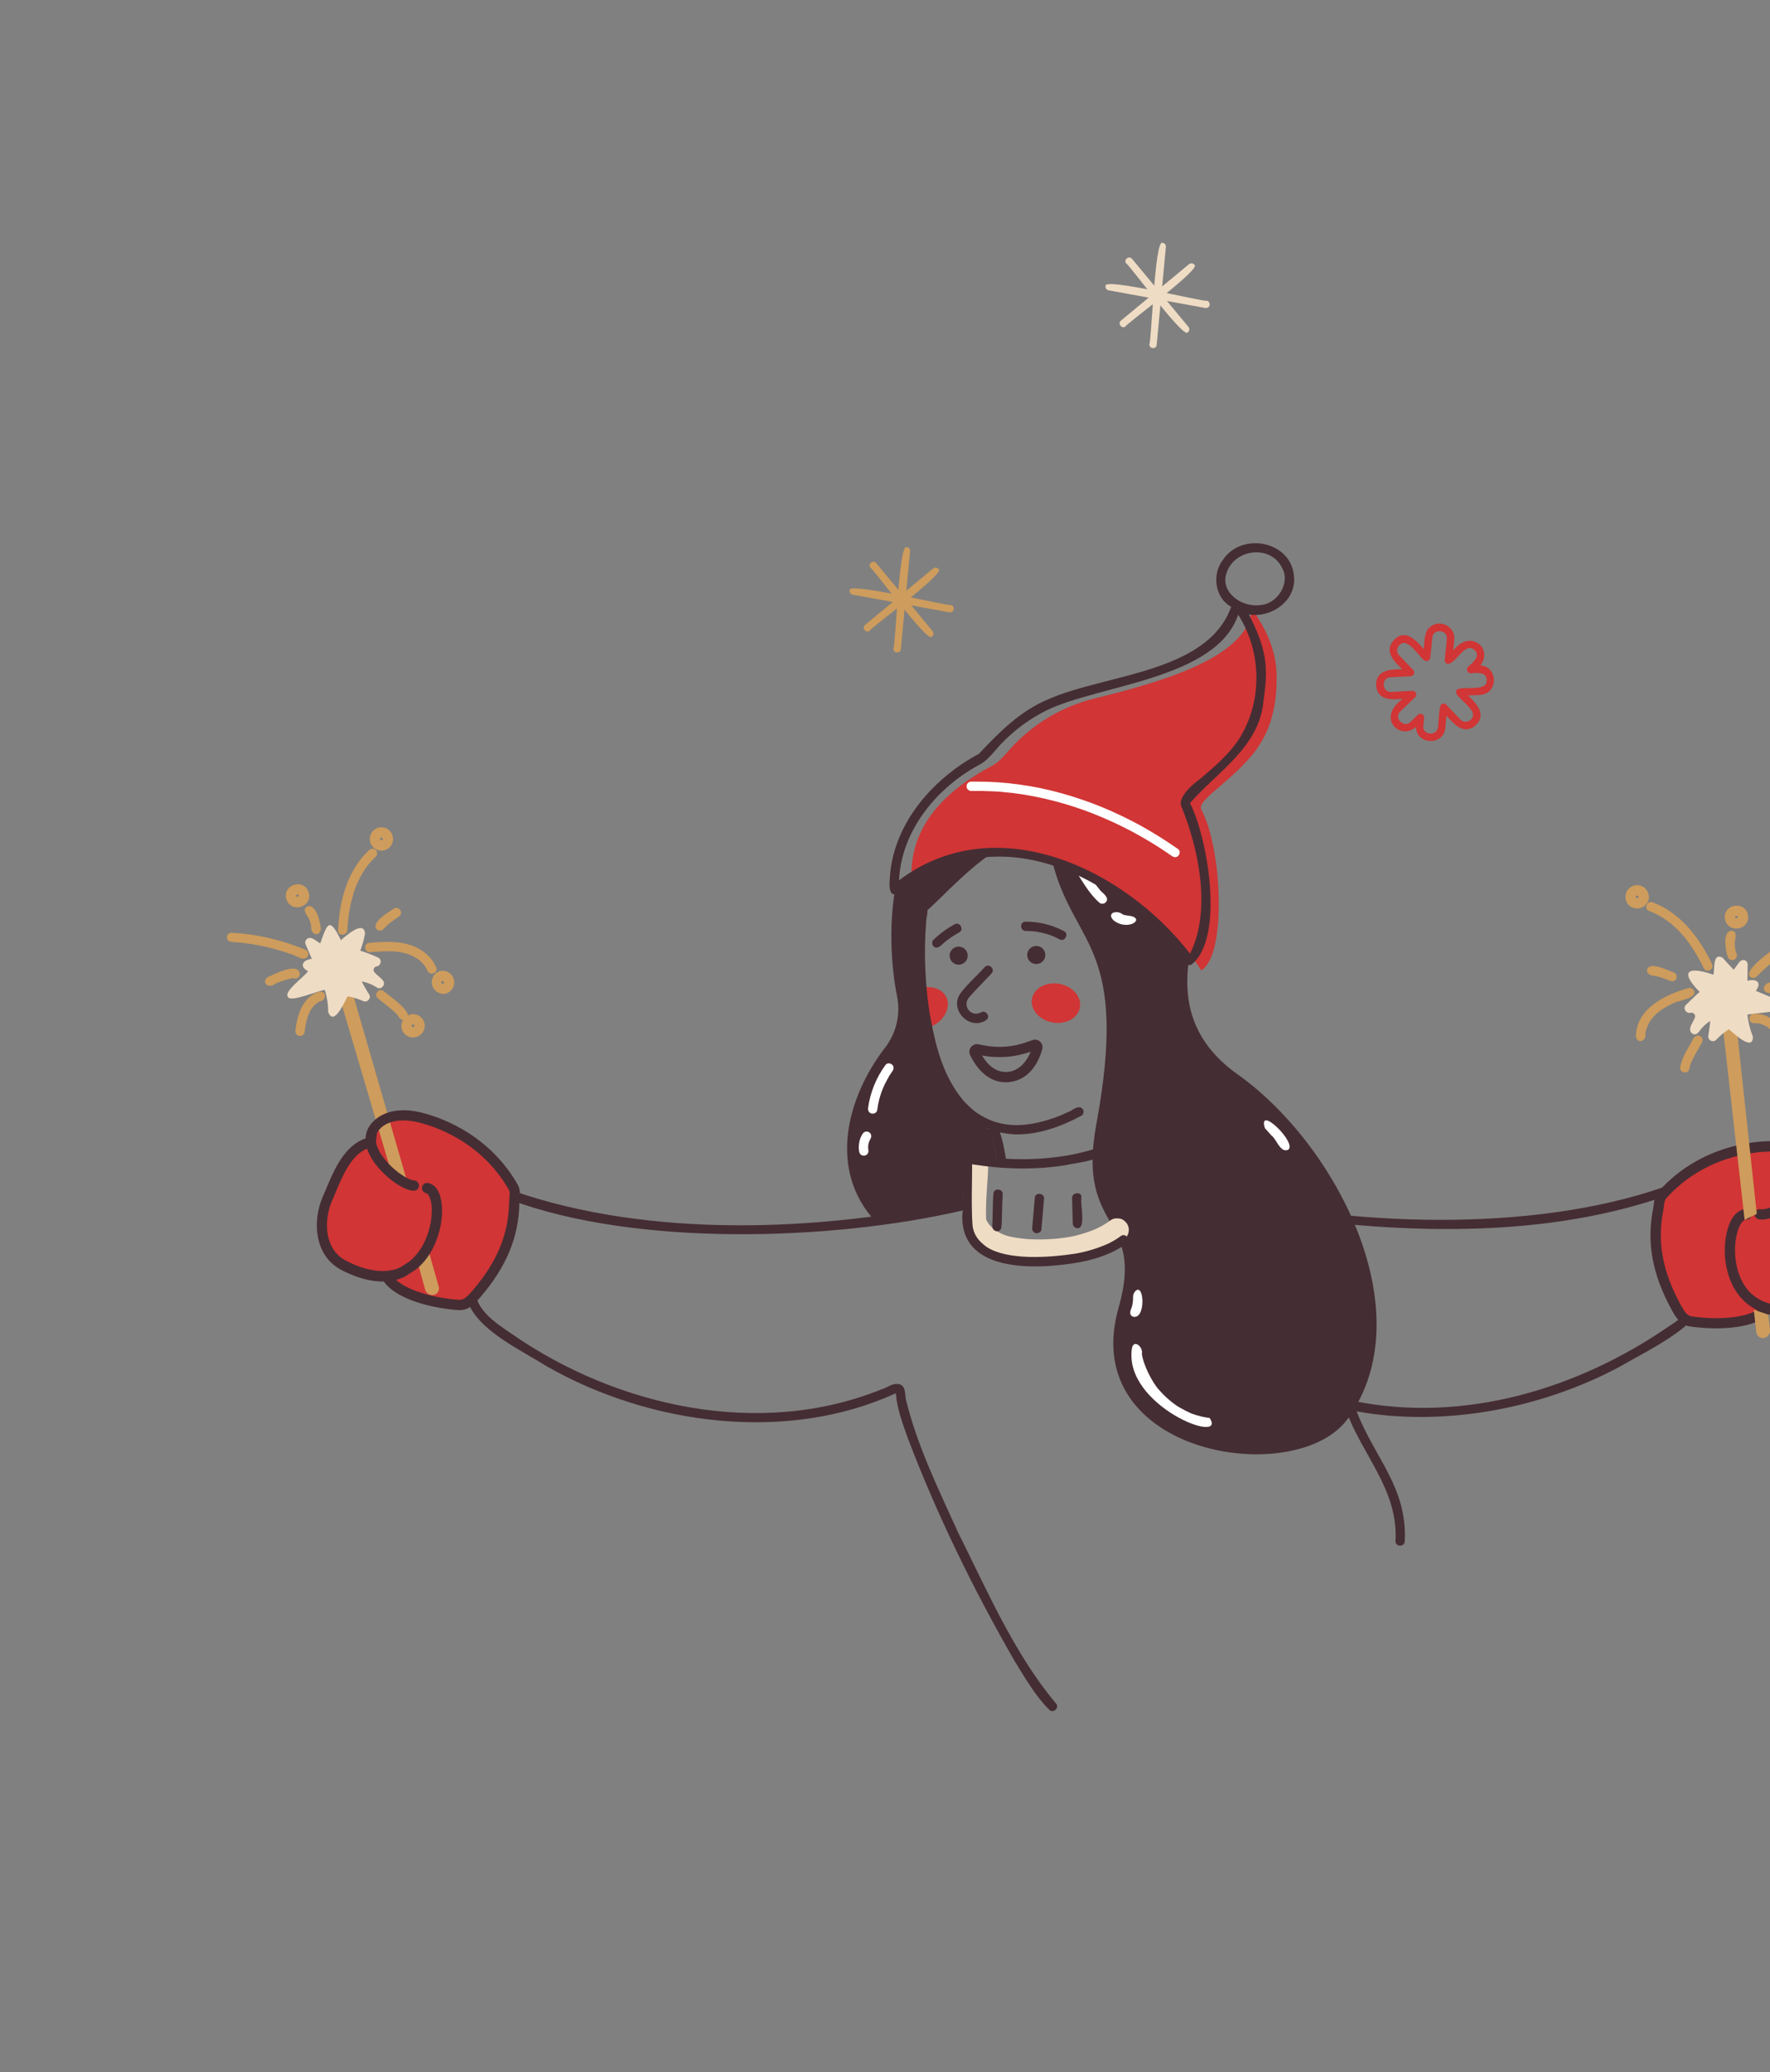 <svg width="680" height="796" viewBox="0 0 680 796" fill="none" xmlns="http://www.w3.org/2000/svg">
<rect x="0" y="0" width="680" height="796" fill="#808080" stroke="none"/>
<g clip-path="url(#clip0_59_4239)">
<path d="M566.173 279.209C561.804 282.03 558.431 277.931 555.708 274.907L555.262 279.636C554.554 286.541 544.18 286.151 543.954 279.252C537.914 284.646 528.61 275.794 538.917 268.413C534.482 268.885 529.168 268.986 528.664 263.247C528.632 257.247 534.169 257.088 538.716 257.056C535.438 253.963 531.525 249.956 535.687 245.689C539.851 241.42 544.024 245.899 546.949 249.305C547.343 246.745 546.999 242.441 549.512 240.775C553.209 237.576 559.35 240.871 558.694 245.735L558.282 249.93C564.785 241.418 573.839 249.022 568.708 255.623C575.676 256.035 575.642 266.562 568.611 266.917L563.97 267.138C567.673 270.554 571.517 275.118 566.173 279.209ZM553.833 270.481C554.115 270.303 554.453 270.227 554.783 270.272C555.115 270.314 555.422 270.472 555.65 270.717L561.051 276.367C562.686 278.173 565.908 276.947 565.912 274.509C566.277 272.694 560.644 268.133 559.747 266.876C556.918 261.572 571.803 267.161 571.153 261.133C571.061 257.947 567.223 258.419 565.08 258.606C563.785 258.717 563.066 257.003 564.003 256.142C565.616 254.674 568.938 252.145 566.614 249.802C562.699 245.925 558.942 255.909 555.832 254.928C555.575 254.788 555.361 254.579 555.219 254.323C555.078 254.066 555.01 253.776 555.027 253.484L555.85 245.436C556.292 241.82 550.598 241.269 550.287 244.887L549.468 252.675C549.436 252.944 549.329 253.198 549.16 253.409C548.992 253.619 548.768 253.777 548.514 253.866C548.257 253.956 547.983 253.971 547.721 253.91C547.456 253.85 547.216 253.717 547.027 253.525C544.989 252.023 540.778 244.579 537.657 247.747C537.387 247.998 537.171 248.3 537.018 248.636C536.865 248.972 536.781 249.335 536.769 249.703C536.755 250.074 536.817 250.441 536.948 250.786C537.078 251.131 537.276 251.447 537.53 251.715L542.93 257.367C543.107 257.567 543.226 257.814 543.27 258.079C543.317 258.343 543.285 258.616 543.184 258.863C543.081 259.112 542.911 259.327 542.694 259.483C542.476 259.639 542.218 259.732 541.949 259.751L534.183 260.154C530.549 260.28 530.822 265.996 534.478 265.77L542.614 265.342C542.902 265.332 543.188 265.408 543.435 265.562C543.678 265.717 543.871 265.941 543.985 266.208C544.104 266.477 544.137 266.778 544.078 267.068C544.022 267.356 543.877 267.621 543.663 267.825L537.982 273.244C535.328 275.683 539.258 279.85 541.851 277.322L544.729 274.566C545.627 273.645 547.317 274.475 547.118 275.757L546.807 278.776C546.394 282.373 552.078 282.973 552.419 279.337C552.711 278.465 552.754 270.794 553.833 270.481Z" fill="#D13535"/>
<path d="M456.279 127.683C454.933 130.431 433.549 101.281 432.704 101.229C431.501 99.828 433.748 97.95 434.909 99.421L456.577 125.568C456.708 125.722 456.803 125.902 456.857 126.097C456.914 126.29 456.928 126.493 456.899 126.693C456.871 126.893 456.802 127.083 456.694 127.255C456.588 127.425 456.446 127.571 456.279 127.683Z" fill="#EFDCC4"/>
<path d="M464.1 118.106C463.792 118.298 463.426 118.367 463.071 118.3L425.897 111.517C425.521 111.444 425.19 111.228 424.973 110.914C424.754 110.601 424.666 110.215 424.727 109.838C423.693 106.449 462.915 116.138 463.571 115.501C464.831 115.67 465.173 117.456 464.1 118.106Z" fill="#EFDCC4"/>
<path d="M443.735 133.52C443.509 133.658 443.251 133.731 442.987 133.731C442.724 133.731 442.465 133.659 442.24 133.522C442.014 133.386 441.832 133.189 441.712 132.954C441.589 132.722 441.535 132.458 441.554 132.195C442.37 131.54 443.624 91.488 446.612 93.273C446.801 93.285 446.985 93.336 447.153 93.422C447.322 93.508 447.473 93.625 447.594 93.771C447.716 93.916 447.807 94.084 447.862 94.265C447.917 94.445 447.934 94.636 447.912 94.825L444.376 132.466C444.363 132.68 444.298 132.887 444.185 133.072C444.074 133.256 443.92 133.409 443.735 133.52Z" fill="#EFDCC4"/>
<path d="M432.341 125.462C430.912 126.427 429.284 124.233 430.663 123.129L456.811 101.462C457.103 101.225 457.479 101.113 457.855 101.149C458.232 101.186 458.577 101.37 458.819 101.66C462.212 102.885 432.292 124.597 432.341 125.462Z" fill="#EFDCC4"/>
<path d="M357.966 244.582C356.652 247.309 335.268 218.159 334.423 218.107C333.218 216.708 335.435 214.849 336.628 216.299L358.296 242.447C358.426 242.605 358.523 242.787 358.578 242.984C358.633 243.181 358.646 243.387 358.613 243.59C358.583 243.792 358.509 243.985 358.397 244.156C358.285 244.328 358.138 244.472 357.966 244.582Z" fill="#CE9C5C"/>
<path d="M365.816 234.986C365.501 235.182 365.125 235.258 364.759 235.199L327.585 228.416C327.209 228.343 326.877 228.127 326.661 227.813C326.442 227.5 326.354 227.114 326.415 226.737C325.38 223.348 364.631 233.018 365.288 232.381C366.518 232.568 366.86 234.355 365.816 234.986Z" fill="#CE9C5C"/>
<path d="M345.451 250.4C344.506 251.052 343.097 250.254 343.242 249.094C344.058 248.438 345.311 208.386 348.329 210.153C348.705 210.194 349.047 210.38 349.289 210.669C349.532 210.956 349.653 211.328 349.631 211.703L346.094 249.344C346.074 249.556 346.004 249.761 345.893 249.944C345.782 250.127 345.632 250.282 345.451 250.4Z" fill="#CE9C5C"/>
<path d="M334.056 242.342C332.631 243.305 330.971 241.132 332.35 240.028L358.529 218.34C358.821 218.104 359.197 217.991 359.573 218.027C359.947 218.066 360.295 218.248 360.534 218.54C363.901 219.782 334.01 241.475 334.056 242.342Z" fill="#CE9C5C"/>
<path d="M379.932 433.822C344.178 414.89 354.494 350.452 354.842 350.527C356.392 350.679 370.45 334.427 381.499 327.464C367.855 328.161 354.763 332.814 343.898 341.581C340.734 359.893 343.559 377.626 344.593 382.467C345.322 385.907 345.296 389.465 344.518 392.894C343.739 396.324 342.226 399.544 340.083 402.332C325.061 421.854 318.168 449.534 336.271 469.104C336.271 469.104 370.142 462.306 370.374 462.07C370.606 461.835 370.17 444.694 371.674 443.98C378.58 444.557 382.919 445.259 382.919 445.259C382.919 445.259 382.409 440.633 379.932 433.822Z" fill="#452D34"/>
<path d="M456.746 368.676C454.574 363.589 427.515 337.292 403.564 329.827C404.06 330.654 404.435 331.548 404.678 332.481C413.186 363.839 433.775 363.653 421.164 432.007C413.469 473.656 439.995 466.263 429.757 502.254C413.553 558.961 498.175 572.3 517.861 544.857C546.645 504.79 514.121 440.134 475.369 412.592C457.277 399.719 454.645 383.739 456.746 368.676Z" fill="#452D34"/>
<path d="M485.95 433.342C486.832 434.31 487.695 435.249 488.545 436.237C490.279 437.337 491.85 442.941 494.824 441.661C498.68 439.301 483.012 423.966 485.95 433.342Z" fill="white"/>
<path d="M340.194 409.05C336.625 413.923 334.323 419.606 333.494 425.589C333.371 426.523 333.854 427.535 334.876 427.729C335.898 427.923 336.882 427.331 337.016 426.347C337.187 424.97 337.446 423.604 337.792 422.259L338.378 420.258L338.576 419.703C338.691 419.287 338.503 419.921 338.608 419.555L339.011 418.526C339.523 417.231 340.123 415.973 340.807 414.761L341.818 412.955L342.418 412.098C342.47 411.979 342.459 412.029 342.347 412.186L342.511 411.91L342.846 411.437C343.424 410.68 343.51 409.556 342.713 408.918C341.917 408.279 340.783 408.243 340.194 409.05Z" fill="white"/>
<path d="M331.338 435.608C330.71 436.592 330.288 437.692 330.096 438.843C329.987 439.474 329.928 440.112 329.919 440.751C329.932 441.405 330.009 442.056 330.149 442.695C330.261 443.03 330.467 443.321 330.744 443.539C331.022 443.758 331.356 443.888 331.706 443.915C332.057 443.945 332.408 443.869 332.717 443.701C333.024 443.53 333.276 443.274 333.44 442.963L333.604 442.556C333.679 442.254 333.667 441.937 333.568 441.641L333.55 441.481L333.634 441.941C333.523 441.283 333.493 440.614 333.543 439.948L333.497 440.406C333.554 439.711 333.702 439.029 333.934 438.372L333.788 438.808C333.981 438.259 334.225 437.729 334.518 437.226C334.73 436.808 334.769 436.322 334.627 435.875C334.563 435.646 334.45 435.435 334.297 435.254C334.143 435.073 333.952 434.927 333.737 434.827C333.318 434.615 332.833 434.576 332.385 434.718C331.944 434.884 331.574 435.199 331.338 435.608Z" fill="white"/>
<path d="M400.218 322.465C400.697 322.577 401.172 322.712 401.635 322.874C404.071 323.735 407.012 325.977 409.085 328.525C413.323 333.432 416.781 341.832 422.301 346.679C422.479 346.838 422.685 346.96 422.91 347.039C423.135 347.117 423.372 347.15 423.61 347.136C423.847 347.122 424.078 347.061 424.292 346.956C424.505 346.852 424.695 346.706 424.853 346.526C426.562 344.612 422.938 342.639 422.466 341.705C417.222 335.441 414.348 327.219 407.645 322.196C405.606 319.498 394.867 316.953 400.218 322.465Z" fill="white"/>
<path d="M427.855 353.555C433.708 358.06 440.947 352.275 432.936 351.64L433.374 351.656C432.569 351.608 431.773 351.446 431.012 351.175L431.448 351.32C429.159 349.297 424.87 350.657 427.855 353.555Z" fill="white"/>
<path d="M464.739 544.657C462.618 544.4 460.529 543.914 458.512 543.213C457.244 542.837 453.569 540.981 451.717 539.701C449.382 538.052 447.252 536.129 445.372 533.974C442.669 531.11 439.188 524.133 438.691 520.057C439.269 517.249 435.394 514.157 434.829 518.11C431.761 540.075 471.638 555.275 464.739 544.657Z" fill="white"/>
<path d="M436.107 496.017C435.558 496.641 435.273 497.455 435.308 498.285C435.32 498.833 435.293 499.319 435.286 499.837L435.281 499.368C435.201 500.563 434.957 501.742 434.554 502.871L434.7 502.435C434.157 503.511 433.796 505.069 435.139 505.695C440.37 507.314 439.625 492.207 436.107 496.017Z" fill="white"/>
<path d="M461.57 311.074C469.646 326.228 471.302 367.477 461.363 372.782C459.734 367.815 428.712 334.256 403.161 330.13C384.072 327.084 366.169 325.151 351.145 337.329L350.161 337.195C349.614 316.838 363.501 303.43 381.562 293.903C383.075 293.139 385.185 291.051 387.374 288.485C396.037 278.526 407.566 271.483 420.385 268.321C445.081 262.196 479.836 252.734 480.93 233.794C486.418 241.694 490.28 249.663 490.439 259.296C490.596 268.931 489.22 280.751 480.212 291.009C470.559 301.982 459.692 307.504 461.57 311.074Z" fill="#D13535"/>
<path d="M454.998 369.208C454.999 369.259 455.012 369.305 455.034 369.349C455.053 369.395 455.086 369.436 455.123 369.466C455.095 369.375 455.054 369.285 454.998 369.208Z" fill="#452D34"/>
<path d="M469.84 215.035C465.523 220.513 466.693 229.665 472.991 233.071C463.922 258.57 424.403 258.937 402.788 268.581C392.027 273.011 383.877 281.219 376.094 289.534C357.9 299.317 342.434 317.162 341.782 338.635C341.575 340.562 341.803 344.685 344.66 343.224C383.775 312.672 427.759 336.152 454.998 369.209C455.019 369.109 455.105 369.438 455.144 369.498C455.236 369.753 455.389 369.983 455.583 370.173C455.777 370.363 456.01 370.506 456.269 370.593C456.524 370.682 456.797 370.711 457.066 370.677C457.337 370.646 457.595 370.558 457.826 370.413C470.59 360.291 464.013 321.667 457.085 308.291C457.153 308.333 457.207 308.682 457.201 308.472C467.212 296.798 483.803 287.11 485.396 269.342C487.235 256.582 486.876 249.811 479.803 236.016C488.369 237.445 498.129 230.802 497.113 221.295C496.009 207.745 477.026 204.203 469.84 215.035ZM457.153 308.333C457.147 308.325 457.145 308.316 457.148 308.305C457.15 308.296 457.155 308.289 457.162 308.284L457.153 308.333ZM475.826 284.148C472 289.863 466.569 294.481 461.379 298.942C453.686 304.55 452.954 308.311 453.964 310.007C460.784 326.784 465.328 350.154 457.179 366.303C431.751 333.404 382.467 310.185 345.391 338.14C346.229 318.938 360.125 302.237 376.691 293.503C379.713 291.766 381.876 288.704 384.183 286.189C389.294 280.715 395.344 276.201 402.048 272.86C422.282 262.996 467.309 260.909 475.683 236.115C484.856 250.39 485.139 269.807 475.826 284.148ZM492.62 218.303C495.742 223.802 490.95 231.722 484.584 232.374L484.553 232.394C484.313 232.421 484.393 232.412 484.504 232.383C477.312 233.611 468.515 227.591 471.252 219.931C474.423 210.624 488.515 209.168 492.62 218.303Z" fill="#452D34"/>
<path d="M373.228 303.81C375.935 303.77 378.65 303.811 381.345 303.95L383.374 304.048L384.319 304.122L384.805 304.149C384.854 304.161 385.164 304.174 384.905 304.171C384.646 304.167 385.004 304.192 385.053 304.203L389.068 304.599C394.444 305.273 399.77 306.298 405.011 307.67C407.619 308.335 410.204 309.099 412.8 309.942C413.404 310.151 414.039 310.338 414.662 310.577C414.984 310.663 415.296 310.775 415.602 310.909C415.801 310.951 415.534 310.867 415.534 310.867L415.769 310.971L416.305 311.138C417.582 311.594 418.848 312.101 420.096 312.576C425.143 314.574 430.074 316.85 434.871 319.39C439.673 321.952 444.333 324.773 448.828 327.842C448.581 327.661 448.777 327.832 448.916 327.914C449.059 327.999 449.195 328.097 449.319 328.209L450.206 328.789C450.964 329.367 452.058 329.472 452.727 328.656C453.395 327.84 453.43 326.707 452.593 326.137C448.006 322.926 443.261 319.948 438.376 317.212C433.574 314.586 428.636 312.215 423.585 310.109C418.408 307.995 413.117 306.18 407.734 304.674C402.473 303.209 397.121 302.1 391.712 301.355C386.221 300.583 380.684 300.206 375.14 300.227L373.092 300.226C372.852 300.232 372.619 300.284 372.4 300.381C372.182 300.478 371.987 300.616 371.823 300.79C371.66 300.963 371.532 301.167 371.449 301.39C371.364 301.613 371.326 301.851 371.336 302.088C371.345 302.326 371.401 302.56 371.502 302.776C371.601 302.993 371.743 303.186 371.922 303.346C372.097 303.506 372.304 303.63 372.527 303.71C372.752 303.789 372.99 303.824 373.228 303.81Z" fill="white"/>
<path d="M370.675 448.98C370.65 450.661 370.507 452.291 370.383 453.95C370.208 456.456 370.052 458.992 369.954 461.486C369.858 463.982 369.739 465.98 369.856 468.212C369.908 469.23 370.075 470.242 370.349 471.223C370.569 471.841 370.839 472.437 371.159 473.007C371.377 473.476 371.626 473.928 371.905 474.361C372.645 475.475 373.49 476.519 374.427 477.472C376.095 479.086 377.985 480.455 380.039 481.535C381.177 482.129 382.365 482.619 383.59 482.999C385.755 483.686 387.981 484.166 390.235 484.43C396.587 485.276 403.024 485.256 409.372 484.373C416.49 483.361 423.635 481.398 429.741 477.496L431.631 476.19C432.616 475.534 433.307 474.519 433.563 473.364C433.814 472.205 433.598 470.992 432.965 469.99C432.282 469.065 431.319 468.235 430.138 468.059C428.957 467.884 427.722 467.955 426.765 468.655C424.976 469.968 423.064 471.104 421.054 472.045L422.147 471.555C418.225 473.335 414.089 474.598 409.842 475.313L410.98 475.092C406.431 475.872 401.816 476.191 397.205 476.046C396.01 476.047 394.838 475.951 393.634 475.872L394.788 475.939C391.548 475.683 388.271 475.237 385.212 474.137L386.302 474.502C384.819 473.967 383.414 473.237 382.124 472.331L383.101 472.984C381.827 472.142 380.675 471.136 379.671 469.987L380.465 470.885C379.756 470.052 379.16 469.129 378.693 468.142L379.184 469.233C378.999 468.842 378.861 468.428 378.775 468.004L378.967 469.161C378.815 468.067 378.758 466.96 378.796 465.854C378.769 464.292 378.843 462.752 378.895 461.181C379.049 458.047 379.266 454.877 379.47 451.756C379.516 450.702 379.611 449.658 379.606 448.593C379.601 447.528 378.955 446.195 378.13 445.447C377.252 444.679 376.117 444.268 374.953 444.297C373.786 444.407 372.546 444.868 371.796 445.822C371.049 446.702 370.651 447.825 370.675 448.98Z" fill="#EFDCC4"/>
<path d="M411.875 460.211L412.149 470.026C412.175 470.503 412.387 470.951 412.74 471.275C413.091 471.596 413.556 471.768 414.034 471.754C417.238 471.822 415.015 462.495 415.439 460.043C415.863 457.591 411.749 457.899 411.875 460.211Z" fill="#452D34"/>
<path d="M397.56 459.932L396.565 471.549C396.481 472.014 396.577 472.494 396.832 472.89C397.09 473.289 397.487 473.573 397.946 473.688C398.799 473.818 400.001 473.299 400.085 472.306L401.081 460.689C401.592 458.438 397.97 457.657 397.56 459.932Z" fill="#452D34"/>
<path d="M381.673 458.274C381.329 462.04 381.405 468.439 381.212 470.786C381.018 473.13 384.242 473.825 384.702 471.563C384.87 469.985 384.943 468.398 384.921 466.809C384.995 464.543 385.113 459.898 385.195 459.034C385.655 456.771 382.135 456.014 381.673 458.274Z" fill="#452D34"/>
<path d="M352.77 379.921C357.153 378.243 361.861 379.516 363.571 383.024C365.28 386.532 363.116 391.644 358.476 393.915C357.537 394.37 356.542 394.697 355.516 394.887C354.105 389.99 352.356 385.098 352.77 379.921Z" fill="#D13535"/>
<path d="M414.884 387.002C415.632 382.91 412.113 378.84 407.027 377.91C401.941 376.981 397.212 379.546 396.464 383.639C395.717 387.732 399.233 391.803 404.322 392.732C409.408 393.661 414.138 391.097 414.884 387.002Z" fill="#D13535"/>
<path d="M378.267 371.527C375.161 374.984 371.514 378.065 368.782 381.836C364.79 388.087 372.507 395.871 378.784 391.903C380.894 390.541 378.57 387.472 376.627 389.026C376.276 389.21 376.907 388.931 376.657 389.006C376.321 389.135 375.977 389.243 375.628 389.33C375.729 389.222 375.927 389.265 375.688 389.291C375.316 389.345 374.939 389.36 374.563 389.334C374.692 389.336 374.96 389.419 374.563 389.334C374.434 389.332 373.53 389.19 372.792 388.641C372.928 388.852 372.989 388.813 372.861 388.682C372.095 388.024 372.153 388.115 371.649 387.202C371.835 387.424 371.755 387.432 371.688 387.262C371.53 386.92 371.424 386.556 371.375 386.183C371.366 386.83 371.316 385.495 371.318 385.366C371.319 385.237 371.313 385.028 371.326 385.446C371.336 385.063 371.409 384.684 371.542 384.324C371.306 384.819 371.952 383.505 372.094 383.328C374.321 380.694 378.148 376.899 380.948 373.895C382.505 372.207 379.814 369.759 378.267 371.527Z" fill="#452D34"/>
<path d="M400.005 369.745C401.619 368.703 402.082 366.55 401.039 364.935C399.997 363.321 397.844 362.856 396.23 363.899C394.615 364.941 394.151 367.096 395.193 368.71C396.236 370.325 398.391 370.788 400.005 369.745Z" fill="#452D34"/>
<path d="M370.189 369.996C371.803 368.953 372.267 366.8 371.225 365.185C370.182 363.571 368.028 363.107 366.414 364.15C364.8 365.192 364.336 367.346 365.378 368.96C366.421 370.575 368.575 371.038 370.189 369.996Z" fill="#452D34"/>
<path d="M408.71 357.634C404.159 355.237 399.09 353.994 393.946 354.015C391.627 354.061 391.783 357.675 394.112 357.58L396.301 357.661C396.349 357.673 396.855 357.73 396.429 357.664C398.974 357.898 401.479 358.463 403.877 359.345C404.974 359.776 406.047 360.266 407.09 360.815C409.144 361.88 410.793 358.68 408.71 357.634Z" fill="#452D34"/>
<path d="M366.626 355.088C363.699 356.707 360.995 358.698 358.579 361.01C358.42 361.187 358.298 361.393 358.219 361.618C358.141 361.842 358.108 362.08 358.122 362.317C358.136 362.554 358.197 362.786 358.301 362.999C358.406 363.213 358.552 363.403 358.731 363.56C360.113 364.973 362.037 362.663 362.552 362.203C364.423 360.646 366.439 359.273 368.572 358.102C370.55 356.867 368.585 353.823 366.626 355.088Z" fill="#452D34"/>
<path d="M648.014 462.522C646.877 461.291 644.103 457.658 641.847 456.937C641.481 455.978 640.399 455.225 639.205 455.954C587.908 473.79 518.354 470.962 464.63 458.255C463.709 457.952 462.683 458.745 462.491 459.636C461.26 462.825 474.911 464.128 477.219 464.987C529.711 473.538 588.793 477.149 639.739 459.496C649.259 465.776 649.991 477.685 652.098 487.895C655.416 497.922 649.453 504.166 641.49 509.223C606.157 533.661 562.25 546.81 519.711 538.067C519.438 537.247 519.192 536.468 518.968 535.729C518.15 533.268 514.516 534.847 515.676 537.173C507.92 535.35 500.34 532.859 493.018 529.728C491.712 529.16 490.535 528.726 489.161 529.441C487.214 530.657 489.1 533.71 491.107 532.455C499.341 536.424 508.026 539.391 516.968 541.29C523.052 558.715 537.314 572.137 536.117 592.041C536.192 594.341 539.778 594.204 539.68 591.873C540.657 571.3 528.135 560.042 521.174 542.119C554.966 548.226 592.454 541.013 622.595 524.797C633.375 518.349 657.639 507.718 656.527 493.363C656.063 487.814 654.42 482.427 653.572 476.951C652.728 471.476 651.187 466.709 648.014 462.522Z" fill="#452D34"/>
<path d="M410.008 427.297C404.004 430.233 394.983 432.729 388.196 432.072C385.889 431.87 383.613 431.388 381.421 430.639C379.358 429.862 377.39 428.855 375.554 427.637C374.331 426.934 370.738 423.618 369.957 422.54C362.624 413.697 359.64 402.728 357.548 391.354C355.456 379.98 354.787 365.851 355.82 354.423C355.611 352.38 357.554 348.776 354.921 347.872C354.017 347.73 352.895 348.24 352.781 349.254C350.277 374.869 351.7 423.1 379.834 433.67C379.826 433.868 379.864 434.062 379.945 434.239C381.221 437.624 382.189 441.114 382.838 444.671L382.835 444.799C365.688 442.976 370.353 439.752 369.929 461.249C315.436 473.077 249.534 475.834 196.512 457.207C195.435 456.664 194.471 457.287 194.1 458.167C185.168 463.38 182.715 473.931 181.124 483.37C180.081 488.699 178.057 494.361 179.64 499.787C183.525 511.028 200.171 518.555 209.872 524.717C249.887 547.602 302.666 554.215 344.159 535.15C344.602 540.928 346.681 546.461 348.571 551.901C359.876 581.709 373.963 610.533 389.887 638.171C393.891 644.635 397.733 651.379 403.156 656.801C404.856 658.309 407.292 655.668 405.525 654.121C389.505 635 378.932 610.228 368.122 588.726C360.614 572.138 352.206 555.019 347.96 537.267C347.662 535.151 347.917 532.042 345.225 531.643C342.535 531.246 340.836 533.111 338.699 533.638C291.993 552.566 237.135 540.42 196.827 512.516C190.088 507.9 180.77 502.132 182.899 492.6C185.569 481.525 185.512 467.683 196.179 460.924C244.593 478.896 319.284 476.656 369.805 464.959C367.488 489.343 398.188 487.752 414.718 484.848C421.025 483.638 427.403 481.612 432.623 477.728C434.552 476.482 432.636 473.449 430.677 474.714C429.124 475.881 427.455 476.887 425.699 477.717C421.564 479.558 417.211 480.862 412.745 481.595C402.883 483.053 387.205 484.168 379.15 479.035C378.024 478.235 376.987 477.315 376.057 476.293C375.506 475.628 375.027 474.907 374.625 474.143C374.226 473.291 373.924 472.4 373.718 471.482C373.459 468.831 373.371 465.984 373.355 463.05C373.374 462.866 373.371 462.683 373.343 462.503C373.306 457.486 373.483 452.205 373.467 447.219C385.41 449.116 397.682 449.474 409.653 447.511C412.072 446.76 424.174 445.862 422.861 442.44C422.715 441.99 422.397 441.617 421.978 441.401C421.558 441.183 421.07 441.142 420.619 441.282C417.24 442.321 413.802 443.157 410.324 443.79C402.445 445.118 394.44 445.545 386.464 445.062C386.048 442.896 385.342 438.099 384.124 434.958C386.101 435.383 388.111 435.643 390.132 435.732C399.056 435.863 407.7 432.716 415.472 428.55C416.294 428.104 416.524 426.805 416.006 426.071C414.305 423.965 411.886 426.766 410.008 427.297Z" fill="#452D34"/>
<path d="M393.352 413.669C391.499 414.852 389.376 415.545 387.182 415.687C378.766 416.211 374.242 408.544 372.699 405.227C372.459 404.741 372.364 404.196 372.425 403.657C372.486 403.118 372.7 402.608 373.042 402.188C373.374 401.766 373.815 401.443 374.318 401.253C374.82 401.064 375.365 401.016 375.893 401.115L377.858 401.512C383.472 402.627 389.284 402.182 394.663 400.225L396.603 399.527C397.108 399.341 397.653 399.297 398.181 399.401C398.708 399.506 399.196 399.753 399.59 400.118C399.981 400.485 400.265 400.952 400.41 401.468C400.555 401.984 400.555 402.529 400.412 403.046C399.699 405.643 397.782 410.809 393.352 413.669ZM377.253 405.404C379.06 408.465 382.182 412.044 386.942 411.744C391.703 411.447 394.668 407.309 395.962 403.957C389.97 406.117 383.506 406.618 377.253 405.404Z" fill="#452D34"/>
<path d="M678.788 502.903C673.473 508.428 659.513 509.028 649.533 507.529C646.646 507.089 645.27 504.56 643.872 502.004C637.042 489.506 634.449 477.685 637.007 464.719C637.456 462.635 637.249 460.464 638.675 458.903C653.079 442.853 672.091 440.356 680.141 440.324C691.594 440.274 695.656 446.363 696.162 449.792L695.756 453.598C704.486 457.529 705.635 469.295 707.456 478.197C709.277 487.099 706.343 499.287 695.695 502.105C658.126 511.976 661.281 466.468 670.732 466.426" fill="#D13535"/>
<path d="M680.13 438.325C674.098 438.374 653.181 439.841 637.22 457.579C635.752 459.208 635.496 461.123 635.313 462.823L635.092 464.332C632.555 477.202 634.763 489.483 642.136 502.953C643.593 505.601 645.375 508.892 649.217 509.486C657.407 510.731 672.795 511.084 679.643 504.827L679.774 504.828L680.12 504.902L680.617 505.009L681.012 505.097L681.539 505.181L681.947 505.219L682.503 505.284L682.88 505.342L683.465 505.389L683.875 505.426L684.541 505.465L684.877 505.46L685.933 505.504L686.092 505.487L687.007 505.451L687.427 505.437L688.134 505.408L688.609 505.354L689.298 505.297L689.778 505.244L690.494 505.165L691.005 505.092L691.732 504.961L692.24 504.89L692.998 504.743L693.518 504.62L694.385 504.446L694.845 504.362L696.164 504.024C697.929 503.555 699.612 502.815 701.152 501.827C704.194 499.862 706.536 496.939 708.073 493.173C709.999 488.282 710.465 482.938 709.414 477.788C709.169 476.752 708.986 475.672 708.764 474.534C707.267 466.663 705.439 456.954 698.05 452.586C698.256 451.573 698.276 450.533 698.114 449.514C697.556 445.605 693.054 438.304 680.13 438.325ZM694.18 449.832L693.832 453.132C693.102 454.771 692.052 456.247 690.743 457.475C686.102 462.055 678.827 464.872 676.394 464.478C676.138 464.431 675.877 464.435 675.624 464.489C675.37 464.547 675.133 464.652 674.923 464.804C674.714 464.957 674.537 465.15 674.404 465.373C674.27 465.596 674.186 465.842 674.15 466.098C674.104 466.351 674.108 466.611 674.164 466.863C674.218 467.116 674.323 467.353 674.471 467.562C674.617 467.772 674.805 467.952 675.024 468.088C675.242 468.225 675.484 468.318 675.739 468.359C678.845 468.873 684.188 466.961 688.799 463.983C690.481 462.908 692.057 461.674 693.51 460.301C694.719 459.12 695.764 457.784 696.621 456.327C702 460.027 703.535 468.09 704.893 475.284C705.114 476.422 705.296 477.499 705.53 478.588C706.973 485.515 705.402 497.501 695.193 500.209C684.986 502.914 676.42 501.357 671.482 495.492C665.459 488.28 665.741 476.483 668.247 471.105L668.492 470.563L668.574 470.424L668.809 470.061L668.861 469.941L669.155 469.536L669.244 469.478L669.457 469.214L669.578 469.136L669.841 468.881L670.503 468.453L670.775 468.407C671.051 468.438 671.33 468.408 671.594 468.324C671.858 468.239 672.102 468.098 672.309 467.914C672.517 467.728 672.682 467.501 672.793 467.248C672.906 466.994 672.964 466.717 672.963 466.44C672.962 466.163 672.903 465.886 672.789 465.635C672.675 465.379 672.509 465.154 672.301 464.97C672.093 464.786 671.846 464.647 671.584 464.564C671.317 464.479 671.037 464.454 670.76 464.486C668.324 464.48 666.177 466.25 664.678 469.482C663.177 472.714 662.293 478.154 662.746 483.156C663.133 487.261 664.4 493.189 668.49 498.065C668.615 498.196 668.714 498.348 668.839 498.479C668.898 498.506 668.945 498.552 668.968 498.609C669.056 498.682 669.134 498.803 669.243 498.903C669.349 499.003 669.33 498.974 669.369 499.034L669.734 499.398L669.773 499.458C669.899 499.589 670.076 499.732 670.204 499.861C670.249 499.904 670.29 499.946 670.33 499.992L670.656 500.295C670.704 500.306 670.743 500.366 670.811 500.408L671.184 500.721C671.205 500.753 671.255 500.761 671.294 500.822L671.787 501.188C671.826 501.249 671.874 501.259 671.944 501.299C672.012 501.341 672.19 501.483 672.297 501.585L672.506 501.707C672.629 501.819 672.764 501.917 672.908 502.002C672.959 502.01 672.998 502.071 673.047 502.083L673.619 502.44C673.673 502.453 673.718 502.482 673.758 502.522L674.221 502.777L674.43 502.899L674.922 503.136C674.972 503.145 675.011 503.205 675.06 503.218C675.11 503.227 675.11 503.227 675.129 503.256C669.481 506.478 658.737 506.968 649.84 505.625C648.064 505.32 647.081 503.733 645.628 501.085C638.718 488.464 636.636 477.042 638.971 465.115C639.094 464.526 639.178 463.93 639.224 463.328C639.416 461.838 639.559 460.934 640.177 460.237C655.045 443.719 674.536 442.362 680.152 442.324C690.084 442.232 693.632 447.07 694.18 449.832Z" fill="#452D34"/>
<path d="M657.634 370.094C652.864 360.193 645.652 350.674 635.073 346.657C633.007 345.642 631.359 348.843 633.425 349.858C638.847 351.907 642.891 355.062 646.737 359.496C649.545 362.72 652.596 367.711 654.621 372.04C655.837 373.987 658.871 372.073 657.634 370.094Z" fill="#CE9C5C"/>
<path d="M648.622 379.543C639.62 382.069 628.575 387.448 628.498 398.174C628.933 401.095 632.661 399.927 632.103 397.213C632.089 396.067 633.29 393.032 634.039 392.076C636.023 389.13 639.126 387.127 641.982 385.796C643.994 384.282 651.873 383.72 650.881 380.731C650.728 380.282 650.407 379.911 649.986 379.69C649.567 379.47 649.077 379.417 648.622 379.543Z" fill="#CE9C5C"/>
<path d="M674.906 375.083C676.609 373.357 678.364 371.71 680.172 370.145C683.885 366.998 687.87 364.181 692.076 361.732C693.877 360.682 695.721 359.704 697.612 358.798C699.579 357.613 697.644 354.548 695.666 355.785C692.275 357.077 668.459 371.644 672.385 375.215C672.743 375.521 673.203 375.676 673.674 375.653C674.141 375.628 674.585 375.424 674.906 375.083Z" fill="#CE9C5C"/>
<path d="M667.192 366.442C666.926 365.775 666.736 365.083 666.624 364.374C666.549 364.125 666.614 364.422 666.622 364.503C666.486 363.556 666.44 362.6 666.485 361.646C666.549 360.752 667.635 357.873 665.48 357.511C661.573 357.347 662.9 365.156 663.771 367.497C664.643 369.838 667.886 368.641 667.192 366.442Z" fill="#CE9C5C"/>
<path d="M681.225 379.115C681.3 379.655 681.163 380.202 680.844 380.641C680.967 380.476 680.907 380.515 680.663 380.758L680.513 380.855C680.913 380.812 681.331 380.669 681.759 380.605C684.132 380.224 686.542 380.116 688.94 380.283C691.286 381.073 692.454 377.329 689.976 376.796C686.248 376.512 682.171 376.412 678.648 377.834C675.208 380.908 681.739 383.481 681.245 379.146L681.225 379.115Z" fill="#CE9C5C"/>
<path d="M643.185 373.576C640.929 372.855 633.798 369.087 632.775 372.398C632.463 375.287 636.326 374.588 638.084 375.459L639.252 375.814C639.521 375.897 639.342 375.886 639.204 375.804C640.718 376.234 642.893 377.949 643.967 375.974C644.356 375.124 644.086 373.973 643.185 373.576Z" fill="#CE9C5C"/>
<path d="M631.529 348.178C630.861 348.603 630.101 348.857 629.315 348.919C628.526 348.98 627.737 348.846 627.014 348.532C626.318 348.218 625.718 347.722 625.277 347.099C624.836 346.473 624.57 345.744 624.51 344.982C624.445 344.394 624.496 343.799 624.661 343.234C624.828 342.664 625.104 342.137 625.473 341.675C625.845 341.216 626.304 340.834 626.822 340.551C627.341 340.267 627.912 340.09 628.499 340.03C629.087 339.969 629.68 340.024 630.247 340.192C630.812 340.361 631.341 340.639 631.799 341.015C632.258 341.386 632.638 341.846 632.917 342.368C633.198 342.889 633.371 343.459 633.429 344.048C633.543 344.796 633.444 345.561 633.147 346.257C632.851 346.955 632.366 347.556 631.748 347.993L631.529 348.178ZM628.702 344.066C628.615 344.122 628.547 344.197 628.5 344.289C628.452 344.378 628.432 344.48 628.435 344.581C628.463 344.82 628.531 344.861 628.601 344.902C628.73 344.948 628.871 344.964 629.007 344.947C629.146 344.934 629.28 344.888 629.398 344.815C629.438 344.745 629.498 344.706 629.471 344.467C629.456 344.322 629.387 344.189 629.281 344.093C629.17 343.996 629.029 343.947 628.881 343.951L628.702 344.066Z" fill="#CE9C5C"/>
<path d="M669.664 355.919C668.998 356.346 668.238 356.601 667.451 356.66C666.665 356.722 665.874 356.589 665.15 356.273C664.458 355.966 663.861 355.475 663.424 354.857C662.985 354.236 662.723 353.512 662.665 352.755C662.564 351.998 662.669 351.228 662.966 350.526C663.261 349.822 663.742 349.214 664.356 348.759C665.031 348.272 665.823 347.973 666.654 347.885C667.481 347.799 668.318 347.933 669.08 348.27C669.773 348.579 670.371 349.066 670.81 349.687C671.244 350.307 671.508 351.034 671.564 351.788C671.667 352.541 671.564 353.305 671.275 354.002C670.983 354.701 670.509 355.309 669.903 355.765L669.664 355.919ZM666.707 351.939L666.678 351.958C666.617 351.997 666.557 352.036 666.603 352.304L666.572 352.324C666.599 352.563 666.667 352.605 666.738 352.645C666.867 352.692 667.006 352.705 667.144 352.691C667.285 352.675 667.416 352.629 667.533 352.556C667.594 352.517 667.654 352.478 667.608 352.21L667.639 352.19C667.593 351.922 667.525 351.88 667.473 351.869C667.348 351.819 667.217 351.801 667.084 351.812C666.95 351.823 666.82 351.866 666.707 351.939Z" fill="#CE9C5C"/>
<path d="M670.245 468.578L660.133 378.986C660.454 382.066 661.518 380.738 662.984 380.559C663.686 380.5 664.385 380.713 664.933 381.153C665.48 381.597 665.836 382.234 665.923 382.931L674.925 466.238L670.245 468.578Z" fill="#CE9C5C"/>
<path d="M684.496 384.776L674.527 380.58C677.111 377.375 674.626 375.774 671.33 376.752C671.379 374.713 671.409 372.643 671.409 370.592C671.409 368.544 669.263 368.266 668.3 369.483C667.338 370.704 666.778 371.49 666.068 372.507C664.627 371.002 663.195 369.448 661.817 367.907C657.95 365.62 658.779 372.259 658.288 374.411C649.023 371.172 644.693 372.602 652.977 381.001C651.083 382.566 649.415 384.411 647.629 386.078C646.334 387.509 648.076 389.676 649.816 388.935C650.07 388.956 650.314 389.038 650.53 389.176C650.744 389.312 650.923 389.498 651.048 389.718L651.08 389.698C651.107 389.81 651.165 389.9 651.195 390.01C651.222 390.12 651.229 390.327 651.241 390.149C651.435 391.903 647.556 395.219 650.264 397.1C652.153 397.973 652.921 395.727 654 394.688C654.907 393.712 655.927 392.851 657.043 392.124C656.867 394.032 656.603 395.87 656.305 397.727C656.218 398.112 656.261 398.518 656.428 398.877C656.596 399.237 656.878 399.531 657.229 399.715C657.581 399.899 657.985 399.957 658.374 399.887C658.764 399.817 659.121 399.617 659.386 399.322C660.817 397.799 662.438 396.465 664.21 395.354C666.021 396.832 673.485 404.097 673.432 398.197C672.347 395.473 671.634 392.612 671.319 389.696L683.809 388.209C685.542 388.114 686.147 385.545 684.496 384.776ZM658.192 375.456L658.111 375.594L658.192 375.456ZM651.229 390.327C651.249 390.4 651.238 390.452 651.197 390.479L651.229 390.327ZM663.691 394.878C663.708 394.884 663.727 394.893 663.743 394.906C663.757 394.918 663.77 394.933 663.779 394.952L663.691 394.878Z" fill="#EFDCC4"/>
<path d="M651.069 389.75C651.134 390.048 651.127 389.839 651.069 389.75V389.75Z" fill="#CE9C5C"/>
<path d="M673.896 393.028L674.862 393.003C674.942 392.993 675.381 393.011 674.942 392.993C675.61 393.068 676.264 393.218 676.895 393.441C676.659 393.336 676.659 393.336 676.827 393.399C677.51 393.673 678.167 394.006 678.793 394.392C678.929 394.476 679.118 394.566 678.861 394.434C679.672 394.894 681.199 396.469 681.444 396.779C683.346 398.202 684.279 403.619 687.206 402.198C689.99 400.23 683.521 393.648 681.789 392.16C679.527 390.374 676.67 389.189 673.76 389.445C671.43 389.539 671.586 393.153 673.896 393.028Z" fill="#CE9C5C"/>
<path d="M650.588 398.857C648.755 402.431 646.237 405.806 645.532 409.806C645.041 412.088 648.56 412.846 649.022 410.586C649.127 409.932 649.284 409.29 649.488 408.662C650.304 406.553 652.419 403.013 653.789 400.505C655.159 397.998 651.652 396.804 650.588 398.857Z" fill="#CE9C5C"/>
<path d="M673.769 503.069L674.736 511.71C674.774 512.059 674.882 512.397 675.056 512.699C675.23 513.004 675.466 513.27 675.75 513.476C676.032 513.685 676.356 513.832 676.698 513.905C677.042 513.981 677.395 513.983 677.74 513.911C678.435 513.763 679.052 513.361 679.468 512.785C679.884 512.211 680.071 511.498 679.995 510.791L679.352 504.97L673.769 503.069Z" fill="#CE9C5C"/>
<path d="M148.68 490.527C152.694 497.074 166.205 500.605 176.315 501.25C179.208 501.432 181.081 499.241 182.984 497.03C192.305 486.27 197.342 475.289 197.546 462.048C197.586 459.929 198.214 457.859 197.167 455.973C186.455 437.269 168.41 430.815 160.555 429.098C149.387 426.616 144.108 431.733 142.897 434.949L142.493 438.754C133.129 440.787 129.542 452.028 125.858 460.342C122.174 468.657 122.508 481.209 132.306 486.198C166.974 503.78 173.476 458.631 164.212 456.585" fill="#D13535"/>
<path d="M156.08 452.655L131.029 366.048C131.891 369.036 130.411 368.198 129.021 368.626C128.34 368.826 127.767 369.286 127.424 369.908C127.081 370.529 126.998 371.26 127.191 371.942L150.911 452.32L156.08 452.655Z" fill="#CE9C5C"/>
<path d="M164.677 480.583L168.548 494.182C168.647 494.52 168.675 494.876 168.63 495.226C168.585 495.576 168.468 495.913 168.286 496.216C168.104 496.518 167.86 496.779 167.572 496.982C167.284 497.186 166.956 497.327 166.61 497.397C165.91 497.525 165.187 497.389 164.582 497.014C163.977 496.639 163.533 496.053 163.336 495.369L159.964 483.071L164.677 480.583Z" fill="#CE9C5C"/>
<path d="M140.232 358.61C139.833 353.231 132.826 359.507 130.971 361.132C126.576 352.142 125.785 354.488 123.053 362.359C121.502 361.61 119.624 359.364 117.913 360.682C117.41 361.092 117.049 361.923 117.348 362.584C118.156 364.496 118.994 366.389 119.802 368.302C116.403 368.66 114.736 371.103 118.359 373.077C116.996 375.067 108.8 380.957 110.613 382.904C111.574 385.186 122.161 380.486 124.811 380.226C125.654 383.001 126.091 385.883 126.109 388.783C128.295 394.417 132.397 384.765 133.541 382.702C135.595 383.031 137.594 383.635 139.485 384.5C141.076 385.31 142.785 383.394 141.782 381.907C140.779 380.42 139.859 378.665 138.949 376.99C141.077 377.36 143.103 378.177 144.894 379.386C146.443 380.264 148.224 378.26 147.24 376.803C146.256 375.346 144.468 374.494 143.564 373.028C143.785 373.568 143.449 372.718 143.5 372.599C143.503 372.603 143.505 372.607 143.506 372.612C143.507 372.617 143.506 372.621 143.505 372.626C143.504 372.631 143.503 372.635 143.5 372.639C143.497 372.643 143.494 372.646 143.49 372.649C143.506 372.638 143.517 372.622 143.521 372.603C143.525 372.585 143.521 372.565 143.511 372.549C143.485 372.31 143.513 372.42 143.522 372.5C143.55 372.25 143.638 372.01 143.778 371.801C143.918 371.592 144.105 371.419 144.325 371.297C144.076 371.373 144.246 371.306 144.416 371.239L144.386 371.259C146.227 371.266 147.021 368.66 145.282 367.819C143.543 366.978 140.762 365.912 138.405 365.171C139.208 363.043 139.82 360.847 140.232 358.61ZM143.852 371.689L143.882 371.669C143.831 371.788 143.65 371.905 143.852 371.689Z" fill="#EFDCC4"/>
<path d="M143.501 372.599L143.522 372.5L143.501 372.599Z" fill="#CE9C5C"/>
<path d="M133.468 357.128C133.477 356.482 133.536 355.846 133.565 355.23C133.594 354.613 133.633 354.673 133.597 355.081C133.916 350.627 134.793 346.23 136.207 341.994C136.207 341.994 136.363 341.509 136.26 341.746C136.157 341.984 136.363 341.509 136.353 341.559C137.343 338.781 138.679 336.14 140.328 333.696C141.535 331.98 142.911 330.39 144.438 328.95C145.124 328.294 144.994 326.968 144.286 326.401C143.927 326.105 143.468 325.957 143.004 325.987C142.539 326.017 142.104 326.223 141.786 326.563C135.33 332.568 131.98 341.136 130.631 349.694C130.246 352.205 130.01 354.749 129.853 357.285C129.697 359.82 133.544 359.428 133.468 357.128Z" fill="#CE9C5C"/>
<path d="M142.099 365.733C145.138 365.478 149.131 365.248 151.705 365.465C153.455 365.609 155.183 365.955 156.854 366.496C158.019 366.953 159.14 367.516 160.203 368.177C161.816 369.24 163.137 370.694 164.041 372.402C164.592 374.908 168.283 374.275 167.644 371.699C166.134 368.104 163.189 365.394 159.67 363.781C154.115 361.261 147.88 361.658 141.962 362.148C139.632 362.244 139.788 365.858 142.099 365.733Z" fill="#CE9C5C"/>
<path d="M122.533 380.929C116.314 382.938 114.123 389.861 113.51 395.723C113.357 396.676 113.889 397.699 114.862 397.882C115.834 398.065 116.868 397.483 117.001 396.5C117.228 394.603 117.768 391.735 118.265 390.389C118.597 389.444 119.027 388.537 119.548 387.682L119.66 387.524C120.757 386.048 121.393 385.38 122.937 384.597C125.238 384.392 125.901 380.59 122.533 380.929Z" fill="#CE9C5C"/>
<path d="M117.473 364.894C108.41 361.038 98.74 358.798 88.903 358.277C87.959 358.204 87.088 359.236 87.204 360.143C87.174 362.212 90.443 361.852 91.068 361.961C97.995 362.565 104.817 364.042 111.372 366.357C112.914 366.43 116.736 369.769 118.254 367.294C118.615 366.463 118.403 365.276 117.473 364.894Z" fill="#CE9C5C"/>
<path d="M123.262 356.929C123.168 354.47 121.411 346.723 117.866 348.243C115.925 349.668 118.058 351.45 118.723 352.943C118.613 352.729 118.594 352.699 118.665 352.852C119.083 353.773 119.379 354.744 119.548 355.741C119.19 359.089 122.738 360.086 123.262 356.929Z" fill="#CE9C5C"/>
<path d="M145.113 383.429C146.638 384.665 148.192 385.882 149.697 387.088C150.424 387.685 151.102 388.273 151.77 388.909C151.916 389.071 152.094 389.212 152.241 389.374C152.387 389.535 152.426 389.596 152.534 389.697C152.642 389.798 152.368 389.505 152.554 389.727C152.74 389.948 153.12 390.471 153.392 390.893C153.65 391.293 154.057 391.574 154.522 391.674C154.987 391.774 155.473 391.685 155.872 391.427C156.264 391.163 156.539 390.757 156.639 390.295C156.738 389.832 156.655 389.35 156.406 388.947C155.327 387.21 153.785 385.814 152.222 384.518L147.501 380.777C145.782 379.239 143.365 381.91 145.113 383.429Z" fill="#CE9C5C"/>
<path d="M115.171 374.025C114.523 369.319 105.166 374.336 102.672 375.434C100.321 377.679 103.304 379.852 105.671 377.896C107.97 376.855 110.382 376.086 112.859 375.603C113.387 375.561 113.061 375.387 111.873 375.002L111.597 374.112C111.553 376.49 115.275 376.435 115.171 374.025Z" fill="#CE9C5C"/>
<path d="M147.273 356.883C147.97 356.176 148.697 355.451 149.463 354.785L149.644 354.669C150.8 353.715 152.012 352.832 153.275 352.025C155.223 350.81 153.257 347.766 151.329 349.012C149.4 350.257 142.244 354.451 144.773 357.045C145.129 357.35 145.589 357.503 146.056 357.473C146.523 357.442 146.96 357.231 147.273 356.883Z" fill="#CE9C5C"/>
<path d="M172.471 381.093C172.109 381.339 171.71 381.525 171.289 381.643C170.182 381.88 169.026 381.689 168.053 381.11C167.081 380.53 166.364 379.604 166.046 378.517C165.728 377.43 165.833 376.264 166.34 375.251C166.847 374.239 167.717 373.455 168.778 373.059C169.34 372.891 169.93 372.837 170.514 372.9C171.097 372.964 171.662 373.143 172.175 373.427C172.696 373.702 173.155 374.081 173.525 374.54C173.895 374.998 174.167 375.528 174.326 376.095C174.499 376.656 174.556 377.248 174.493 377.832C174.43 378.416 174.247 378.981 173.957 379.493C173.604 380.142 173.093 380.692 172.471 381.093ZM169.766 376.904C169.665 376.955 169.586 377.042 169.544 377.148C169.502 377.253 169.5 377.371 169.539 377.478C169.572 377.615 169.658 377.733 169.778 377.808C169.898 377.882 170.042 377.906 170.18 377.875C170.322 377.824 170.438 377.718 170.503 377.581C170.557 377.463 170.576 377.332 170.558 377.204C170.502 377.069 170.411 376.95 170.294 376.862C170.164 376.816 170.023 376.804 169.887 376.826L169.766 376.904Z" fill="#CE9C5C"/>
<path d="M148.959 326.031C148.597 326.253 148.211 326.431 147.807 326.562C146.668 326.891 145.446 326.757 144.406 326.188C143.367 325.619 142.595 324.662 142.259 323.525C142.091 322.963 142.037 322.373 142.101 321.789C142.164 321.206 142.343 320.641 142.627 320.128C143.189 319.081 144.141 318.298 145.276 317.948C146.414 317.618 147.637 317.752 148.676 318.321C149.716 318.89 150.488 319.847 150.824 320.984C151.101 321.914 151.069 322.908 150.732 323.818C150.396 324.728 149.774 325.505 148.959 326.031ZM146.234 321.812L146.062 322.009C146.004 322.136 145.991 322.28 146.027 322.416C146.07 322.546 146.162 322.655 146.283 322.72C146.404 322.784 146.546 322.8 146.678 322.764C146.813 322.719 146.927 322.625 146.997 322.501C147.066 322.377 147.087 322.232 147.056 322.093C147.038 322.026 147.003 321.964 146.955 321.913C146.907 321.862 146.848 321.823 146.782 321.8C146.668 321.733 146.533 321.713 146.404 321.745L146.234 321.812Z" fill="#CE9C5C"/>
<path d="M161.122 397.772C160.763 398 160.376 398.178 159.97 398.303C159.121 398.568 158.211 398.573 157.359 398.315C156.507 398.058 155.752 397.552 155.191 396.861C154.63 396.171 154.289 395.328 154.213 394.441C154.136 393.554 154.326 392.665 154.76 391.888C155.326 390.85 156.278 390.078 157.411 389.738C158.543 389.399 159.764 389.52 160.807 390.076C161.854 390.638 162.637 391.59 162.987 392.725C163.32 393.87 163.195 395.099 162.638 396.153C162.274 396.809 161.753 397.366 161.122 397.772ZM158.398 393.554C158.307 393.622 158.239 393.716 158.202 393.824C158.165 393.931 158.161 394.048 158.19 394.157C158.207 394.225 158.239 394.287 158.281 394.342C158.324 394.396 158.378 394.441 158.439 394.474C158.501 394.507 158.568 394.526 158.637 394.532C158.707 394.537 158.776 394.528 158.842 394.505C158.908 394.49 158.971 394.46 159.025 394.418C159.079 394.376 159.123 394.322 159.153 394.261C159.188 394.199 159.209 394.131 159.215 394.061C159.221 393.991 159.212 393.92 159.189 393.854C159.141 393.728 159.056 393.619 158.945 393.542C158.883 393.507 158.816 393.487 158.745 393.48C158.675 393.474 158.604 393.483 158.538 393.506L158.398 393.554Z" fill="#CE9C5C"/>
<path d="M116.809 347.731C116.264 348.081 115.654 348.319 115.015 348.431C114.376 348.543 113.721 348.527 113.088 348.382C112.351 348.192 111.678 347.809 111.136 347.273C110.596 346.737 110.206 346.068 110.008 345.333C109.769 344.611 109.731 343.838 109.9 343.096C110.068 342.355 110.437 341.674 110.966 341.128C111.539 340.524 112.261 340.082 113.059 339.844C113.856 339.606 114.702 339.581 115.513 339.771C116.254 339.955 116.931 340.335 117.473 340.872C118.015 341.409 118.402 342.082 118.593 342.821C118.837 343.537 118.879 344.306 118.715 345.044C118.552 345.782 118.189 346.461 117.666 347.007C117.416 347.287 117.128 347.531 116.809 347.731ZM113.932 343.738L113.812 343.816C113.752 343.855 113.711 343.924 113.787 344.174L113.757 344.193C113.833 344.443 113.932 344.464 113.981 344.475C114.115 344.499 114.253 344.491 114.383 344.451C114.514 344.412 114.633 344.342 114.731 344.247C114.791 344.208 114.862 344.12 114.786 343.87C114.71 343.62 114.611 343.599 114.562 343.588C114.341 343.561 114.117 343.615 113.932 343.738Z" fill="#CE9C5C"/>
<path d="M161.001 427.144C148.365 424.373 142.433 430.594 141.046 434.265C140.682 435.23 140.489 436.251 140.474 437.282C132.334 440.019 128.49 449.077 125.367 456.474L124.059 459.54C121.939 464.325 121.2 469.926 122.083 474.864C123.149 480.88 126.376 485.415 131.434 487.957L132.629 488.551L133.005 488.736L133.786 489.086C133.933 489.154 134.085 489.213 134.241 489.261C134.478 489.364 134.685 489.487 134.903 489.559L135.408 489.746L136.05 490.014C136.197 490.086 136.349 490.145 136.506 490.19C136.703 490.27 136.905 490.339 137.11 490.398L137.614 490.584L138.199 490.762L138.684 490.918L139.219 491.086L139.715 491.192L140.25 491.359L140.746 491.466L141.242 491.573L141.707 491.699L142.214 491.756L142.661 491.852L143.187 491.94L143.614 492.006L144.071 492.052L144.528 492.098L144.985 492.145L145.442 492.191L145.879 492.208L146.317 492.224L146.754 492.241L147.173 492.227L147.431 492.231C152.833 499.802 167.905 502.709 176.176 503.218C177.759 503.317 179.329 502.889 180.642 502C182.179 501.008 183.394 499.583 184.467 498.335C194.518 486.721 199.313 475.169 199.535 462.087C199.536 461.574 199.577 461.063 199.657 460.557C199.791 458.847 199.949 456.909 198.882 454.993C187.016 434.301 166.892 428.464 161.001 427.144ZM195.451 456.953C195.896 457.775 195.853 458.7 195.712 460.2L195.586 461.99C195.358 474.136 190.893 484.876 181.489 495.774C179.526 498.024 178.223 499.378 176.403 499.272C167.446 498.693 157.028 495.983 152.176 491.643L152.267 491.585L152.486 491.528L152.876 491.405L153.126 491.329L153.535 491.235L153.746 491.099L154.166 490.956L154.317 490.859L154.907 490.648L154.937 490.629L155.478 490.408L159.637 487.723C164.659 483.796 167.168 478.29 168.38 474.348C169.872 469.583 170.256 464.425 169.397 460.581C168.538 456.738 166.873 454.952 164.522 454.42C164.011 454.303 163.473 454.394 163.029 454.673C162.585 454.952 162.269 455.396 162.152 455.908C162.035 456.42 162.126 456.957 162.405 457.401C162.684 457.846 163.128 458.161 163.64 458.278C164.414 458.419 165.132 459.663 165.554 461.44C166.822 467.24 164.613 478.83 157.195 484.602L153.759 486.821L153.369 486.944L153.158 487.08L152.738 487.224L152.527 487.36L152.138 487.483L151.888 487.559L151.479 487.653L151.229 487.729L150.819 487.822L150.58 487.849L150.121 487.932L149.901 487.988L149.423 488.041L149.233 488.078L148.755 488.13L148.546 488.137L148.018 488.179L147.889 488.177L147.311 488.209C147.292 488.179 147.261 488.198 147.231 488.218C146.326 488.204 145.401 488.161 144.487 488.068L144.388 488.046L143.832 487.979L143.633 487.936L143.107 487.849L142.829 487.815L142.383 487.719L142.036 487.644L141.589 487.548C141.476 487.511 141.36 487.485 141.242 487.473L140.776 487.347C140.664 487.31 140.547 487.284 140.429 487.272L139.993 487.127L139.627 487.022L139.161 486.895L138.775 486.76L138.339 486.615C138.208 486.55 138.072 486.495 137.933 486.45L137.498 486.304L137.073 486.109L136.637 485.963L136.182 485.787L135.807 485.603L135.282 485.386L134.926 485.231L134.363 484.955C134.257 484.915 134.155 484.867 134.057 484.811C133.77 484.697 133.494 484.534 133.187 484.39C123.735 479.605 124.747 467.55 127.618 461.084L128.937 457.969C131.792 451.215 134.997 443.68 141.004 441.21C141.554 442.81 142.307 444.333 143.246 445.741C147.12 451.608 154.542 457.15 158.877 457.382C159.399 457.399 159.908 457.21 160.294 456.857C160.68 456.504 160.914 456.015 160.944 455.492C160.966 454.971 160.784 454.462 160.437 454.072C160.09 453.683 159.605 453.444 159.084 453.405C156.618 453.29 150.143 449.016 146.541 443.57C145.666 442.214 144.746 440.459 144.434 438.653L144.781 435.355C145.903 432.794 150.389 428.83 160.099 430.972C165.643 432.217 184.419 437.686 195.451 456.953Z" fill="#452D34"/>
<path d="M55.582 799.118C55.867 801.045 55.426 803.39 54.155 804.064C50.091 806.302 45.273 806.207 40.621 803.795C40.601 803.8 40.583 803.793 40.563 803.778C40.543 803.763 40.531 803.738 40.523 803.71C40.166 803.806 39.637 804.392 39.421 804.45L38.233 805.436L37.229 806.262L37.003 806.545L36.341 807.502C35.7 808.35 35.1 809.254 34.541 810.21C34.526 810.437 34.295 810.721 34.252 810.844L33.963 811.477L33.082 813.606C29.239 823.539 26.091 837.181 16.327 838.128C11.78 838.568 6.95 836.523 3.449 831.45C2.81 831.16 2.213 830.622 1.736 829.906C-6.32 817.82 -13.908 801.49 -12.047 786.746L-12.102 786.537C-12.36 785.364 -12.362 784.177 -12.108 783.135C-11.855 782.092 -11.357 781.245 -10.683 780.704C-9.431 777.231 -7.238 774.714 -4.483 773.59C-1.527 772.352 2.054 773.73 5.057 776.375C6.534 777.63 7.915 779.133 9.16 780.84C10.6 782.792 12.096 784.95 12.721 787.565C13.826 792.834 11.549 796.894 8.391 798.519C5.232 800.145 0.709 801.245 -3.435 798.906L-4.272 798.351C-4.199 798.955 -4.088 799.558 -3.942 800.155C-3.564 801.76 -3.112 803.35 -2.591 804.912C-2.49 805.334 -2.354 805.746 -2.185 806.139L-2.018 806.762C-1.653 807.555 -1.359 808.366 -0.994 809.159C-0.312 810.868 0.463 812.522 1.325 814.102C2.17 815.801 3.072 817.454 4.028 819.054C4.168 819.259 4.283 819.493 4.365 819.742C4.558 819.961 4.73 820.216 4.873 820.497L5.79 821.92C6.754 822.388 7.625 823.303 8.238 824.492C8.264 824.571 8.309 824.639 8.365 824.68C8.52 824.973 8.52 824.973 8.421 824.888C8.322 824.803 8.52 824.973 8.548 825.077L8.972 825.519C9.071 825.604 9.071 825.604 9.099 825.708C9.127 825.811 9.298 825.877 9.171 825.689C9.043 825.5 9.893 826.386 9.964 826.366L10.162 826.536L10.702 826.836L11.582 827.268C11.483 827.184 11.412 827.203 11.653 827.249L11.923 827.4C11.895 827.296 11.895 827.296 11.824 827.315L12.45 827.369L13.703 827.479L16.058 826.848L17.231 826.089L17.762 825.502L18.249 825.037C18.87 824.287 19.442 823.464 19.96 822.575L20.867 821.108C20.859 821.08 20.86 821.052 20.868 821.029C20.876 821.006 20.891 820.99 20.91 820.985L20.982 820.966C21.101 820.507 21.271 820.086 21.488 819.717C23.598 815.034 24.914 809.674 27.097 804.97C28.508 801.793 30.326 799.052 32.488 796.848C28.145 791.296 25.009 784.226 23.59 776.752C22.586 772.078 22.199 767.351 22.451 762.811C22.808 758.708 24.285 754.529 27.059 752.896C33.223 749.352 42.235 758.734 41.345 768.544C40.818 775.14 35.769 778.273 31.123 776.625C31.414 777.992 31.776 779.346 32.208 780.675C32.291 780.986 32.446 781.279 32.529 781.59C32.612 781.902 32.744 782.089 32.771 782.193L33.923 784.778C34.259 785.467 34.665 786.137 35.006 786.825C35.342 787.514 35.104 786.91 35.132 787.014L35.203 786.995C35.413 787.356 35.636 787.705 35.866 788.041L37.054 789.615L37.733 790.435L38.224 790.859C38.708 791.376 39.215 791.837 39.742 792.234L39.938 792.403C43.904 791.368 48.214 791.946 52.395 794.074C53.169 794.482 53.889 795.176 54.453 796.072C55.017 796.97 55.409 798.028 55.582 799.118ZM-0.247 783.695L0.166 783.807L-0.247 783.695ZM-3.153 788.258C-3.181 788.154 -3.28 788.069 -3.407 787.881C-3.534 787.692 -3.28 788.069 -3.153 788.258ZM-3.308 787.966C-3.271 788.001 -3.238 788.044 -3.212 788.095C-3.185 788.145 -3.165 788.201 -3.153 788.258L-2.685 788.577L-2.217 788.897L-1.067 789.479L-0.413 789.638L0.527 789.72L4.451 788.669L4.895 788.327L3.835 786.942L3.157 786.122L3.014 786.16C2.534 785.641 2.027 785.18 1.499 784.785L1.301 784.616L0.59 784.25L0.222 784.014L-0.262 783.922L-0.817 783.847L-1.531 784.039L-1.975 784.381L-2.204 784.664L-2.505 784.968L-3.052 785.782L-3.353 786.085L-3.139 786.028C-3.4 786.521 -3.613 787.063 -3.776 787.646L-3.451 788.004C-3.507 787.796 -3.407 787.881 -3.308 787.966ZM30.61 763.853L30.781 763.362L30.61 763.853ZM33.002 763.656L33.058 763.864C33.055 763.793 33.035 763.72 33.002 763.656ZM30.95 765.987L31.02 765.968C30.95 765.987 31.048 766.072 31.278 766.345C31.376 766.43 31.376 766.43 31.404 766.533L32.758 766.17C32.766 766.198 32.768 766.226 32.758 766.249C32.748 766.273 32.736 766.288 32.716 766.293C32.736 766.288 32.748 766.273 32.758 766.249C32.768 766.226 32.766 766.198 32.758 766.17L32.899 766.132C33.257 766.037 33.272 765.81 33.088 765.971L33.46 765.648C33.018 765.99 33.327 766.018 33.46 765.648C33.589 765.28 33.531 765.629 33.531 765.629L33.602 765.61C33.574 765.507 33.644 765.488 33.692 765.364C33.684 765.336 33.682 765.308 33.692 765.285C33.697 765.263 33.714 765.246 33.734 765.241C33.707 765.138 33.722 764.91 33.694 764.806L33.555 764.288C33.493 764.199 33.44 764.101 33.401 763.995L33.171 763.723L32.821 763.26L32.155 762.77L31.883 762.621L31.812 762.64L31.329 762.547L30.971 762.643L30.74 762.927L30.584 763.191L30.423 763.457L30.175 764.525L30.323 763.93L30.203 764.63C30.188 764.634 30.17 764.65 30.16 764.673C30.156 764.696 30.153 764.725 30.16 764.752L30.95 765.987Z" fill="#D13535"/>
</g>
<defs>
<clipPath id="clip0_59_4239">
<rect width="575.327" height="575.327" fill="white" transform="translate(0 312.095) rotate(-32.852)"/>
</clipPath>
</defs>
</svg>
